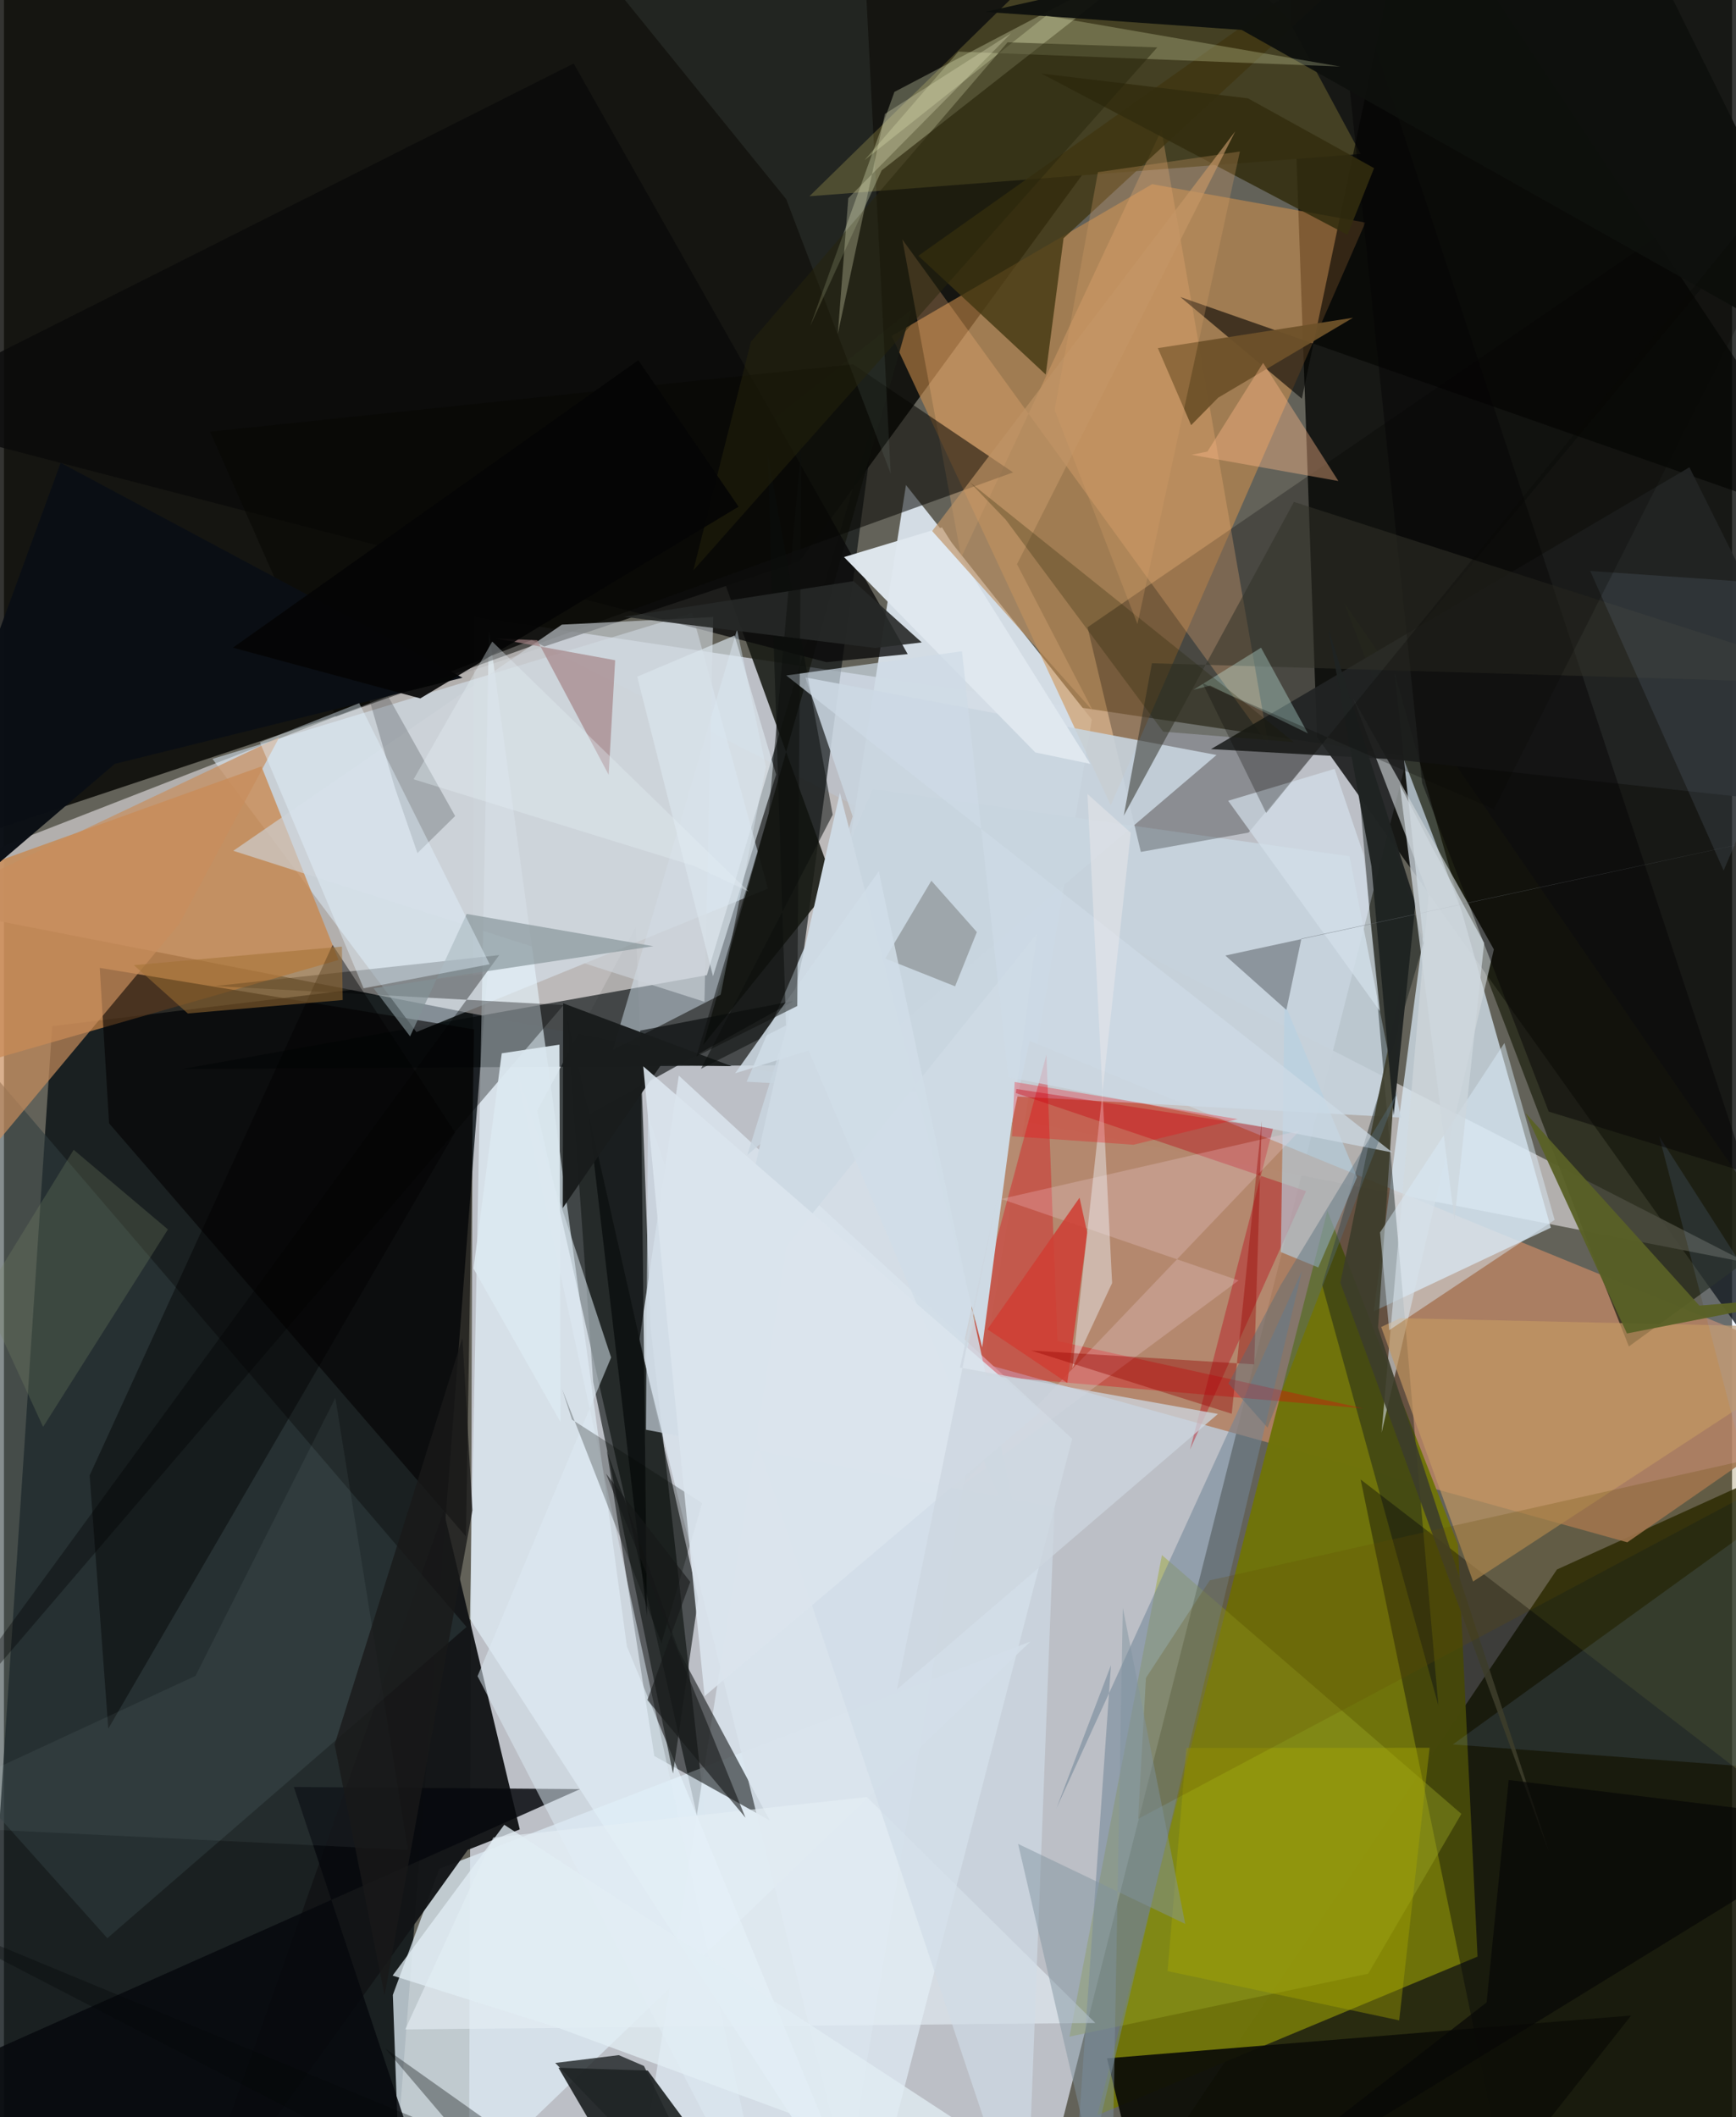 <svg xmlns="http://www.w3.org/2000/svg" width="228" height="278" viewBox="0 0 836 1024"><path fill="#636259" d="M0 0h836v1024H0z"/><path fill="#e1e7f3" fill-opacity=".702" d="M224.946 1065.426l2.551-767.016 451.416 67.425-167.098 661.016z"/><path fill="#030300" fill-opacity=".804" d="M598.566-20.597L384.889 271.535-62 420.44-25.864-62z"/><path fill="#030403" fill-opacity=".788" d="M635.197 356.386L898 724.827 878.856-1.884 620.393-62z"/><path fill="#070e12" fill-opacity=".788" d="M-14.636 1069.573l205.053-33.045 43.486-565.758-210.578 25.538z"/><path fill="#101614" fill-opacity=".714" d="M257.936 537.283l85.185 375.52-30.332-271.196-7.063-193.33z"/><path fill="#1c1f00" fill-opacity=".82" d="M898 692.487v372.184l-366.25 19.96 219.551-325.527z"/><path fill="#bbb8b7" fill-opacity=".89" d="M-52.764 429.713l13.304 8.563L843.104 610.66 255.323 309.557z"/><path fill="#070e0f" fill-opacity=".639" d="M379.53 515.22l-293.336 1.844 253.85-45.408 81.385-270.968z"/><path fill="#d4dde6" fill-opacity=".984" d="M526.294 348.005l-89.916-113.419-132.577 842.937 106.864-39.853z"/><path fill="#b28163" fill-opacity=".89" d="M785.327 745.963L898 667.865l-401.824-164.42-33.28 152.99z"/><path fill="#6f730a" fill-opacity=".98" d="M703.382 747.023l-63.147-161.44-111.303 437.463 183.944-76.7z"/><path fill="#dbebf8" fill-opacity=".722" d="M748.333 593.795l-85.683 40.46 23.815-181.269-13.68-127.412z"/><path fill="#ddeaf3" fill-opacity=".765" d="M210.663 903.844l285.866-109.866L192.513 1086l-4.375-121.144z"/><path fill="#d0904c" fill-opacity=".565" d="M658.605 107.65L555.454 89.066 429.46 162.518l105.97 226.95z"/><path fill="#121416" fill-opacity=".961" d="M224.37 894.727L87.244 1086 212.72 730.892l36.81 153.918z"/><path fill="#454124" fill-opacity=".996" d="M621.119 9.048L549.909-62 389.682 94.91 656.32 74.454z"/><path fill="#dbeaf5" fill-opacity=".549" d="M332.912 296.471l-232.054 70.58 98.68 132.129 170.04-69.38z"/><path fill="#101414" fill-opacity=".851" d="M311.48 1001.467l-43.224-1.358L318.469 1086l35.367-27.139z"/><path fill="#171a1a" fill-opacity=".596" d="M326.425 798.21l-34.778-96.561 22.982 147.68 55.837 31.145z"/><path fill="#c7d5df" fill-opacity=".878" d="M675.803 540.522l-24.896-126.38-230.605-32.5-61.008 141.552z"/><path fill="#e8f7ff" fill-opacity=".596" d="M234.638 304.773l66.706 491.499L421.214 1086 225.378 782.962z"/><path fill="#ca8547" fill-opacity=".733" d="M161.863 464.307L-3.695 511.848l-33.88-82.88 162.126-58.283z"/><path fill="#202312" fill-opacity=".737" d="M786.087 651.239l-19.024-48.264-118.832-311.707 211.012 306.696z"/><path fill="#181a14" fill-opacity=".886" d="M331.568 234.72l69.75 192.157-63.089 78.549 100.742-355.563z"/><path fill="#d9e4ed" fill-opacity=".878" d="M326.47 520.228l190.306 175.653L415.862 1086l-108.52-437.486z"/><path fill="#030100" fill-opacity=".263" d="M602.086 402.701L898 47.226 524.208 303.38l25.782 108.665z"/><path fill="#141d1b" fill-opacity=".459" d="M637.675 621.393l56.241 203.446-42.113-486.257 35.022 117.696z"/><path fill="#181c1b" fill-opacity=".663" d="M272.589 493.1l63.268 280.138-12.202 84.568-38.605-189.493z"/><path fill="#000009" fill-opacity=".38" d="M898 1046.921l-55.195-187.848-186.474-143.498 67.644 328.285z"/><path fill="#9aa625" fill-opacity=".42" d="M560.195 752.13l144.873 125.182-45.1 77.294L515.48 985.05z"/><path fill="#030000" fill-opacity=".584" d="M227.484 497.879l-181.14-29.74 4.51 75.176 172.658 199.797z"/><path fill="#090a0a" fill-opacity=".78" d="M437.196 316.356L275.61 30.718-62 200.602l459.928 119.674z"/><path fill="#2f3d3e" fill-opacity=".58" d="M223.784 786.903L50.01 937.446-62 812.136l5.139-352.96z"/><path fill="#0d0e07" fill-opacity=".937" d="M787.17 974.839L699.544 1086H555.541l-21.92-90.457z"/><path fill="#f8ffd1" fill-opacity=".282" d="M390.064 157.666l40.716-113.21 128.092-67.263L424.619 82.411z"/><path fill="#dceefa" fill-opacity=".447" d="M346.716 481.112l21.9-110.189-13.977-66.398-60.121 203.383z"/><path fill="#718598" fill-opacity=".557" d="M509.21 874.51l118.744-259.836L515.896 1086l19.648-280.6z"/><path fill="#d2d9dc" fill-opacity=".604" d="M720.769 459.184l-68.007-121.3 36.404 95.034-22.712 260.034z"/><path fill="#c8d5df" fill-opacity=".878" d="M387.693 327.636l22.892 67.203-50.989 163.804 227.006-193.477z"/><path fill="#e0000e" fill-opacity=".349" d="M509.64 648.604L657.598 681.2l-194.829-16.926 41.561-154.158z"/><path fill-opacity=".345" d="M270.72 486.115l-168.602-9.187 137.48-14.975L-62 874.946z"/><path fill="#fcb87b" fill-opacity=".278" d="M434.6 115.804l28.521 153.771L559.987 62.82l51.766 297.574z"/><path fill="#070603" fill-opacity=".537" d="M410.762 176.21l77.445 52.274-327.61 118.13-60.873-137.817z"/><path fill="#3f3510" fill-opacity=".776" d="M503.983 181.14l-61.634-57.413L704.61-62 512.607 115.219z"/><path fill="#030300" fill-opacity=".596" d="M569.114 143.658l58.782 49.177L681.333-62l211.423 318.932z"/><path fill="#222424" fill-opacity=".929" d="M815.379 226.005l-231.44 136.309 87.863 4.918L898 391.645z"/><path fill="#e1e9f0" fill-opacity=".969" d="M525.54 369.456l-71.736-114.357-47.416 14.328 92.555 94.51z"/><path fill="#07090e" fill-opacity=".847" d="M278.718 865.327l-138.491-1.014L213.913 1086-62 1017.017z"/><path fill="#c49862" fill-opacity=".686" d="M675.453 637.552L898 642.516 710.722 764.923l-44.461-123.108z"/><path fill="#030605" fill-opacity=".612" d="M307.83 498.466l74.427-14.42-99.491 55.286 28.32 242.386z"/><path fill="#8ab7f7" fill-opacity=".125" d="M881.051 857.25l-80.285-307.646L898 701.395 700.939 843.731z"/><path fill="#bc0211" fill-opacity=".376" d="M629.912 576.125L478.7 524.998l135.244 20.798-40.152 155.32z"/><path fill="#b6d1e2" fill-opacity=".627" d="M654.57 569.365l-18.736 43.661-18.114-7.444 1.802-120.305z"/><path fill="#c88e5c" fill-opacity=".694" d="M-21.941 574.827l1.538-145.57 153.634-72.739-48.512 90.528z"/><path fill="#cedae4" d="M345.3 643.99l154.4-192.326-26.464 199.99-68.833-268.24z"/><path fill="#000002" fill-opacity=".424" d="M41.458 713.618l117.54-256.654 59.226 90.722-167.75 288.397z"/><path fill="#191c1c" fill-opacity=".976" d="M270.516 485.254l-.182 99.018 47.546-69.213 34.162.613z"/><path fill="#cdd4db" fill-opacity=".627" d="M269.893 302.116L110.948 411.5l227.926 73.024 4.25-186.09z"/><path fill="#deebf4" fill-opacity=".529" d="M293.725 656.57l-64.616 154.137L371.367 1086l-123.8-569.234z"/><path fill="#dbe8f0" fill-opacity=".937" d="M227.152 613.547l42.115 74.293-.547-182.582-27.9 4.193z"/><path fill="#3d3d2b" fill-opacity=".898" d="M676.015 475.837L646.52 620.429l101.017 275.625-82.786-253.927z"/><path fill="#e4eff5" fill-opacity=".612" d="M417.473 869.162L527.97 978.446l-333.84 3.102 42.566-92.782z"/><path fill="#050406" fill-opacity=".463" d="M747.307 537.643l-61.213-158.877L642.34-40.445 842.954 567.09z"/><path fill="#d0dce6" fill-opacity=".659" d="M494.47 1086L311.55 539.24l-.964 152.275 197.652 37.398z"/><path fill="#6d5129" fill-opacity=".953" d="M587.386 192.356l-13.064 13.282-16.095-37.258 94.402-14.699z"/><path fill="#839297" fill-opacity=".651" d="M223.844 442.04l90.312 15.608-135.353 20.319 17.668 23.287z"/><path fill="#dbecf8" fill-opacity=".463" d="M665.716 596.078l4.422 47.303 80.047-53.367-24.304-85.544z"/><path fill="#0e100d" fill-opacity=".953" d="M898 182.862L598.779 14.472l-124.04-8.716L776.833-62z"/><path fill="#ccebdd" fill-opacity=".078" d="M250.213-62L378.436 96.325l50.525 132.69-12.294-241.046z"/><path fill="#fedbe5" fill-opacity=".231" d="M597.286 619.304L461.926 719.69l164.936-172.83-144.421 33.037z"/><path fill="#3d4446" fill-opacity=".278" d="M166.124 301.535l52.14 93.15-18.23 17.944-11.037-31.992z"/><path fill="#575751" fill-opacity=".365" d="M426.342 463.598l22.31-37.63 22.013 24.835-10.534 26.244z"/><path fill="#313129" fill-opacity=".533" d="M624.058 242.76l-82.321 151.72 13.615-73.696L898 330.928z"/><path fill="#0b0e0d" fill-opacity=".529" d="M378.346 495.978l-41.16 20.968 63.74-122.877-31.511-174.809z"/><path fill="#0b0f15" fill-opacity=".984" d="M27.441 223.842L-62 468.358l115.605-98.886 168.228-41.693z"/><path fill="#e4f4ff" fill-opacity=".427" d="M123.84 359.073l48.012-18.986 63.121 126.287-60.98 11.63z"/><path fill="#d0fcf3" fill-opacity=".325" d="M608.155 313.275l22.658 41.444-47.263-23.104-8.086 1.975z"/><path fill="#cedbe6" fill-opacity=".694" d="M378.45 326.692l293.3 230.744-185.914-36.425-22.365-206.024z"/><path fill="#ffba8a" fill-opacity=".4" d="M574.552 219.968l7.672-1.576 26.921-42.885 36.411 57.149z"/><path fill="#a9a900" fill-opacity=".392" d="M572.016 845.386l117.677-.045-14.718 131.838-112.055-23.824z"/><path fill="#798767" fill-opacity=".278" d="M-9.992 627.198l43.721-71.079 45.597 38.517-60.387 95.509z"/><path fill="#262927" fill-opacity=".898" d="M443.997 310.711l-22.541 2.71-121.68-15.117 111.22-17.23z"/><path fill="#a48285" fill-opacity=".682" d="M257.974 309.65l-19.791-.824 57.5 10.512-3.146 55.398z"/><path fill="#202526" fill-opacity=".804" d="M266.697 997.772l30.738-3.776 12.191 5.249L351.662 1086z"/><path fill="#d3e0eb" fill-opacity=".694" d="M665.658 489.089l-73.42-101.78 51.487-15.433 14.129 41.774z"/><path fill="#d7f2f0" fill-opacity=".059" d="M92.675 810.56l67.643-134.425 35.086 218.563L-62 882.258z"/><path fill="#332d0e" fill-opacity=".871" d="M649.952 113.586l12.87-32.269-60.99-33.75-99.92-11.976z"/><path fill="#634c00" fill-opacity=".22" d="M552.459 811.538l30.867-47.17L898 693.845l-349.34 185.92z"/><path fill="#010603" fill-opacity=".259" d="M270.053 671.951l48.013 122.71 19.703-67.657-62.96-40.38z"/><path fill="#596126" fill-opacity=".953" d="M820.202 631.478l-84.123-93.148 49.085 106.62 93.986-18.392z"/><path fill="#1f2322" fill-opacity=".976" d="M640.774 304.44l42.074 132.45-10.564 102.59-10.716-120.415z"/><path fill="#d0dde7" fill-opacity=".863" d="M493.583 752.52l-70.36-331.108-69.495 97.701 35.549-11.026z"/><path fill="#8da7be" fill-opacity=".137" d="M767.383 276.152l64.556 144.902L898 264.806l-10.26 19.706z"/><path fill="#dbe5ed" fill-opacity=".667" d="M306.347 327.28l36.677 144.908 30.531-97.558-20.106-67.249z"/><path fill="#80929f" fill-opacity=".478" d="M490.615 891.833l80.852 38.692-30.197-152.927L535.593 1086z"/><path fill="#faffc5" fill-opacity=".243" d="M504.192 7.578l142.204 24.607-184.646-7.22-45.428 52.503z"/><path fill="#cf3e34" fill-opacity=".859" d="M524.081 596.357l-9.678 72.514-38.603-25.929 44.545-63.656z"/><path fill="#bf9466" fill-opacity=".671" d="M490.08 272.887L595.635 63.565 449.043 256.86l77.897 87.148z"/><path fill="#dae4ed" fill-opacity=".91" d="M501.612 682.7l-162.68 137.695-18.179-182.459-11.477-122.193z"/><path fill="#ebe8ea" fill-opacity=".486" d="M516.873 661.813l28.251-259.035-20.952-18.729 11.927 236.52z"/><path fill="#27250c" fill-opacity=".475" d="M557.955 22.909l-72.443-2.441-124.178 144.85-27.834 110.57z"/><path fill="#222001" fill-opacity=".259" d="M624.052 358.964L467.175 233.145l17.466 18.208 76.154 102.527z"/><path fill="#e2edf4" fill-opacity=".761" d="M188.018 955.518l54.007-72.942L553.32 1086 268.337 980.873z"/><path fill="#a17132" fill-opacity=".518" d="M163.5 457.833L62.856 466.81l26.091 23.365 74.918-6.501z"/><path fill="#0d0f0e" fill-opacity=".49" d="M369.96 393.58L385.844 214l-2.059 272.562-48.803 24.373z"/><path fill="#697076" fill-opacity=".62" d="M620.404 488.459l-29.524-26.293L898 395.759l-270.332 58.232z"/><path fill="#980700" fill-opacity=".404" d="M593.965 683.784L608.5 542.128l-3.67 117.753-107.944-6.665z"/><path fill="#050505" fill-opacity=".902" d="M306.902 174.227l48.484 70.833-153.958 92.732-90.662-24.54z"/><path fill="#050606" fill-opacity=".341" d="M-62 916.372l340.01 140.766-93.536-66.337L265.515 1086z"/><path fill="#f2030c" fill-opacity=".278" d="M487.652 549.57l58.76 4.107 50.425-12.395-107.89-17.96z"/><path fill="#ccd6df" fill-opacity=".757" d="M432.017 817.095L587.3 683.874 462.495 661.45l17.76-80.959z"/><path fill="#536b79" fill-opacity=".424" d="M617.536 621.73l56.885-93.808-63.12 162.608-18.92-21.376z"/><path fill="#ced6dd" fill-opacity=".773" d="M675.274 379.546l26.442 210.658 14.366-134.11-25.93-47.788z"/><path fill="#070706" fill-opacity=".714" d="M566.024 1086L898 881.755l-170.056-20.832-10.675 107.584z"/><path fill="#d59e67" fill-opacity=".294" d="M597.907 73.274l-49.563 228.547-40.039-103.574 20.92-114.968z"/><path fill="#161919" fill-opacity=".592" d="M311.271 822.238l47.464 56.913-67.473-166.404 40.754 52.364z"/><path fill="#e5f0f5" fill-opacity=".365" d="M198.185 376.905l38.04-66.592 124.07 120.907-26.355-12.362z"/><path fill="#e1e3bd" fill-opacity=".31" d="M426.169 55.105l61.095-39.054-78.794 79.815-5.07 65.592z"/><path fill="#191919" fill-opacity=".776" d="M184.135 965.128l-24.171-121.392 61.845-196.626 4.82 83.37z"/><path fill="#090805" fill-opacity=".275" d="M898 39.839L610.62 393.214l-30.744-62.725 140.896 60.902z"/></svg>
